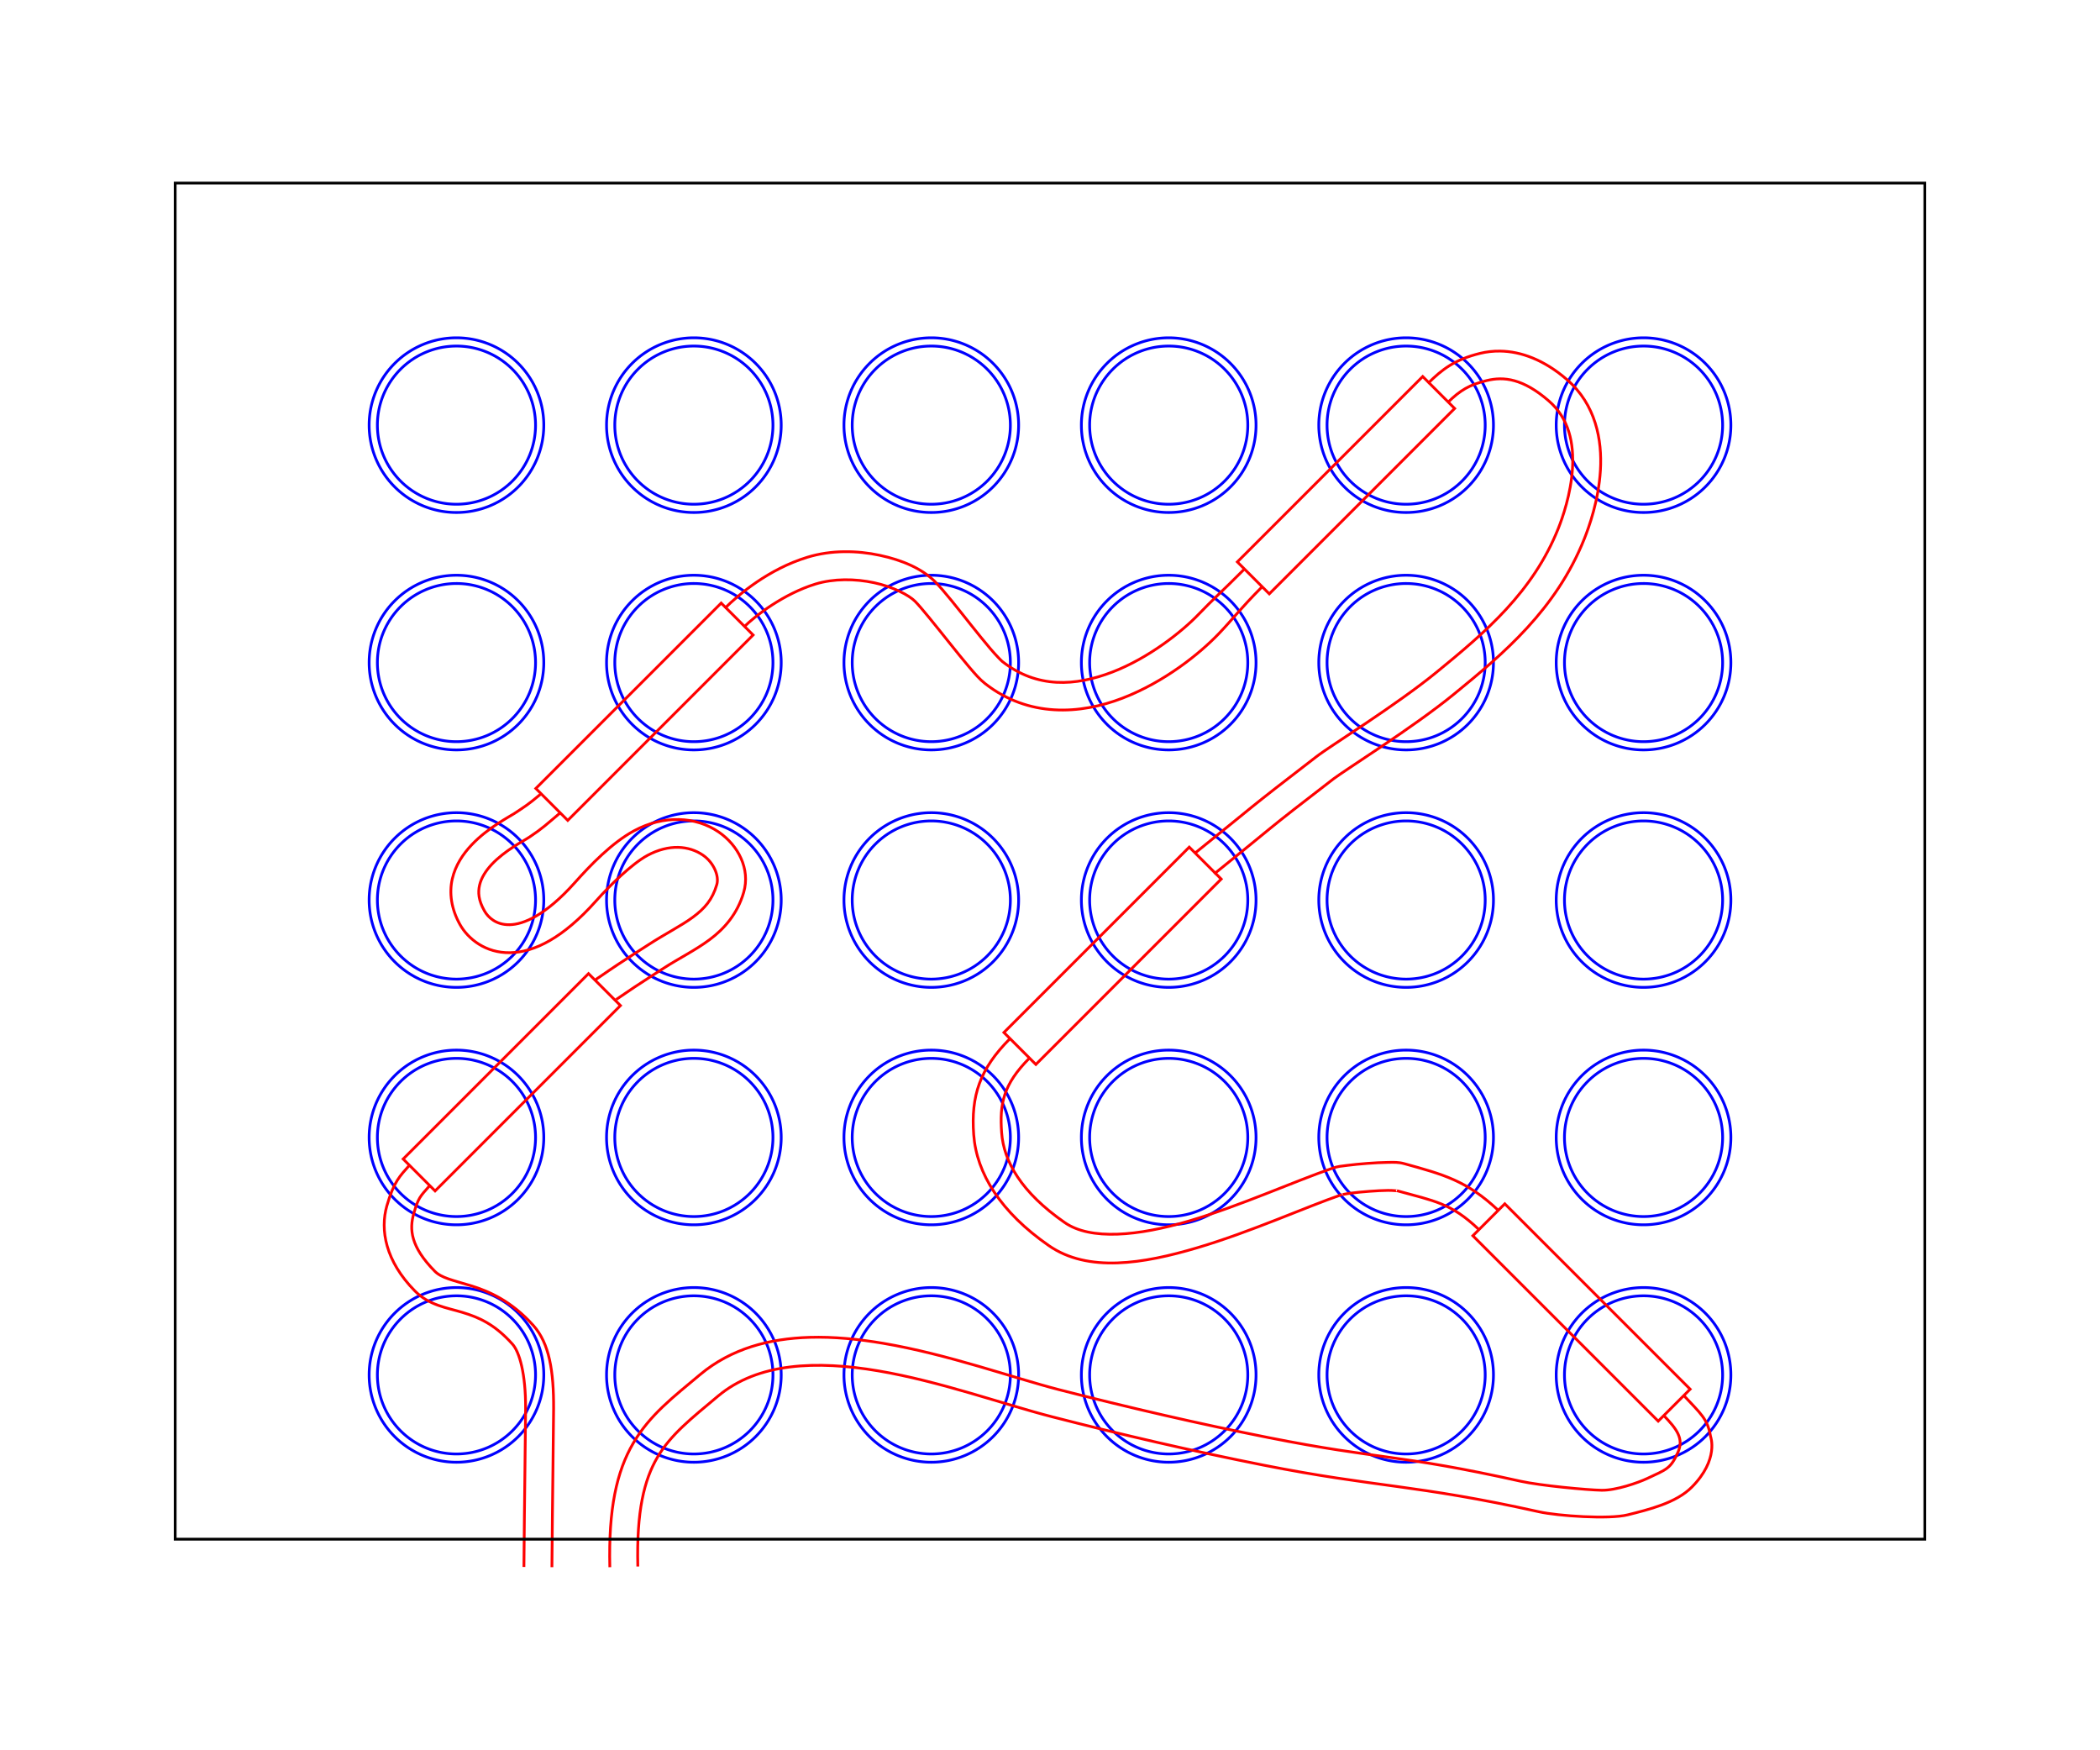 <?xml version="1.0" encoding="UTF-8" standalone="no"?>
<!-- Created with Inkscape (http://www.inkscape.org/) -->

<svg
   xmlns:dc="http://purl.org/dc/elements/1.1/"
   xmlns:cc="http://creativecommons.org/ns#"
   xmlns:rdf="http://www.w3.org/1999/02/22-rdf-syntax-ns#"
   xmlns:svg="http://www.w3.org/2000/svg"
   xmlns="http://www.w3.org/2000/svg"
   xmlns:sodipodi="http://sodipodi.sourceforge.net/DTD/sodipodi-0.dtd"
   xmlns:inkscape="http://www.inkscape.org/namespaces/inkscape"
   width="6in"
   height="5in"
   viewBox="0 0 152.4 127"
   version="1.1"
   id="svg4615"
   inkscape:version="0.92.1 r15371"
   sodipodi:docname="magnet-grid-internal.svg">
  <defs
     id="defs4609">
    <inkscape:path-effect
       is_visible="true"
       id="path-effect5314"
       effect="spiro" />
    <inkscape:path-effect
       is_visible="true"
       id="path-effect4854"
       effect="spiro" />
    <inkscape:path-effect
       is_visible="true"
       id="path-effect4850"
       effect="spiro" />
    <inkscape:path-effect
       is_visible="true"
       id="path-effect4846"
       effect="spiro" />
    <inkscape:path-effect
       is_visible="true"
       id="path-effect4838"
       effect="spiro" />
    <inkscape:path-effect
       is_visible="true"
       id="path-effect4834"
       effect="spiro" />
    <inkscape:path-effect
       is_visible="true"
       id="path-effect4814"
       effect="spiro" />
    <inkscape:path-effect
       is_visible="true"
       id="path-effect4794"
       effect="spiro" />
    <inkscape:path-effect
       is_visible="true"
       id="path-effect4790"
       effect="spiro" />
    <inkscape:path-effect
       is_visible="true"
       id="path-effect4786"
       effect="spiro" />
  </defs>
  <sodipodi:namedview
     id="base"
     pagecolor="#ffffff"
     bordercolor="#666666"
     borderopacity="1.0"
     inkscape:pageopacity="0.0"
     inkscape:pageshadow="2"
     inkscape:zoom="0.98994949"
     inkscape:cx="540.35404"
     inkscape:cy="268.36771"
     inkscape:document-units="mm"
     inkscape:current-layer="layer1"
     showgrid="false"
     units="in"
     fit-margin-top="0"
     fit-margin-left="0"
     fit-margin-right="0"
     fit-margin-bottom="0"
     inkscape:window-width="1680"
     inkscape:window-height="997"
     inkscape:window-x="-8"
     inkscape:window-y="-8"
     inkscape:window-maximized="1" />
  <g
     inkscape:label="Layer 1"
     inkscape:groupmode="layer"
     id="layer1"
     transform="translate(383.325,62.501)">
    <path
       transform="scale(-1,1)"
       style="fill:none;fill-opacity:1;stroke:#0000ff;stroke-width:0.2;stroke-linecap:round;stroke-miterlimit:4;stroke-dasharray:none;stroke-opacity:1"
       d="M 270.388,-31.652 A 6.337,6.337 0 0 1 264.051,-25.315 6.337,6.337 0 0 1 257.713,-31.652 6.337,6.337 0 0 1 264.051,-37.99 6.337,6.337 0 0 1 270.388,-31.652 Z"
       id="path4287-40" />
    <path
       transform="scale(-1,1)"
       style="opacity:1;fill:none;fill-opacity:1;stroke:#0000ff;stroke-width:0.2;stroke-linecap:round;stroke-miterlimit:4;stroke-dasharray:none;stroke-opacity:1"
       d="M 287.618,-31.652 A 6.337,6.337 0 0 1 281.28,-25.315 6.337,6.337 0 0 1 274.943,-31.652 6.337,6.337 0 0 1 281.28,-37.99 6.337,6.337 0 0 1 287.618,-31.652 Z"
       id="path4287-7-3" />
    <path
       transform="scale(-1,1)"
       style="fill:none;fill-opacity:1;stroke:#0000ff;stroke-width:0.2;stroke-linecap:round;stroke-miterlimit:4;stroke-dasharray:none;stroke-opacity:1"
       d="M 304.847,-31.652 A 6.337,6.337 0 0 1 298.51,-25.315 6.337,6.337 0 0 1 292.173,-31.652 6.337,6.337 0 0 1 298.51,-37.99 6.337,6.337 0 0 1 304.847,-31.652 Z"
       id="path4287-1-8" />
    <path
       transform="scale(-1,1)"
       style="fill:none;fill-opacity:1;stroke:#0000ff;stroke-width:0.2;stroke-linecap:round;stroke-miterlimit:4;stroke-dasharray:none;stroke-opacity:1"
       d="M 322.077,-31.652 A 6.337,6.337 0 0 1 315.74,-25.315 6.337,6.337 0 0 1 309.402,-31.652 6.337,6.337 0 0 1 315.74,-37.99 6.337,6.337 0 0 1 322.077,-31.652 Z"
       id="path4287-9-7" />
    <path
       transform="scale(-1,1)"
       style="fill:none;fill-opacity:1;stroke:#0000ff;stroke-width:0.2;stroke-linecap:round;stroke-miterlimit:4;stroke-dasharray:none;stroke-opacity:1"
       d="M 339.307,-31.652 A 6.337,6.337 0 0 1 332.969,-25.315 6.337,6.337 0 0 1 326.632,-31.652 6.337,6.337 0 0 1 332.969,-37.99 6.337,6.337 0 0 1 339.307,-31.652 Z"
       id="path4287-6-8" />
    <path
       transform="scale(-1,1)"
       style="fill:none;fill-opacity:1;stroke:#0000ff;stroke-width:0.2;stroke-linecap:round;stroke-miterlimit:4;stroke-dasharray:none;stroke-opacity:1"
       d="M 356.536,-31.652 A 6.337,6.337 0 0 1 350.199,-25.315 6.337,6.337 0 0 1 343.862,-31.652 6.337,6.337 0 0 1 350.199,-37.99 6.337,6.337 0 0 1 356.536,-31.652 Z"
       id="path4287-8-8" />
    <path
       transform="scale(-1,1)"
       style="fill:none;fill-opacity:1;stroke:#0000ff;stroke-width:0.2;stroke-linecap:round;stroke-miterlimit:4;stroke-dasharray:none;stroke-opacity:1"
       d="M 270.388,-14.424 A 6.337,6.337 0 0 1 264.051,-8.087 6.337,6.337 0 0 1 257.713,-14.424 6.337,6.337 0 0 1 264.051,-20.761 6.337,6.337 0 0 1 270.388,-14.424 Z"
       id="path4287-3-6" />
    <path
       transform="scale(-1,1)"
       style="fill:none;fill-opacity:1;stroke:#0000ff;stroke-width:0.2;stroke-linecap:round;stroke-miterlimit:4;stroke-dasharray:none;stroke-opacity:1"
       d="M 287.618,-14.424 A 6.337,6.337 0 0 1 281.28,-8.087 6.337,6.337 0 0 1 274.943,-14.424 6.337,6.337 0 0 1 281.28,-20.761 6.337,6.337 0 0 1 287.618,-14.424 Z"
       id="path4287-76-3" />
    <path
       transform="scale(-1,1)"
       style="fill:none;fill-opacity:1;stroke:#0000ff;stroke-width:0.2;stroke-linecap:round;stroke-miterlimit:4;stroke-dasharray:none;stroke-opacity:1"
       d="M 304.847,-14.424 A 6.337,6.337 0 0 1 298.51,-8.087 6.337,6.337 0 0 1 292.173,-14.424 6.337,6.337 0 0 1 298.51,-20.761 6.337,6.337 0 0 1 304.847,-14.424 Z"
       id="path4287-95-8" />
    <path
       transform="scale(-1,1)"
       style="fill:none;fill-opacity:1;stroke:#0000ff;stroke-width:0.2;stroke-linecap:round;stroke-miterlimit:4;stroke-dasharray:none;stroke-opacity:1"
       d="M 322.077,-14.424 A 6.337,6.337 0 0 1 315.74,-8.087 6.337,6.337 0 0 1 309.402,-14.424 6.337,6.337 0 0 1 315.74,-20.761 6.337,6.337 0 0 1 322.077,-14.424 Z"
       id="path4287-17-5" />
    <path
       transform="scale(-1,1)"
       style="opacity:1;fill:none;fill-opacity:1;stroke:#0000ff;stroke-width:0.2;stroke-linecap:round;stroke-miterlimit:4;stroke-dasharray:none;stroke-opacity:1"
       d="M 339.307,-14.424 A 6.337,6.337 0 0 1 332.969,-8.087 6.337,6.337 0 0 1 326.632,-14.424 6.337,6.337 0 0 1 332.969,-20.761 6.337,6.337 0 0 1 339.307,-14.424 Z"
       id="path4287-92-5" />
    <path
       transform="scale(-1,1)"
       style="fill:none;fill-opacity:1;stroke:#0000ff;stroke-width:0.2;stroke-linecap:round;stroke-miterlimit:4;stroke-dasharray:none;stroke-opacity:1"
       d="M 356.536,-14.424 A 6.337,6.337 0 0 1 350.199,-8.087 6.337,6.337 0 0 1 343.862,-14.424 6.337,6.337 0 0 1 350.199,-20.761 6.337,6.337 0 0 1 356.536,-14.424 Z"
       id="path4287-5-3" />
    <path
       transform="scale(-1,1)"
       style="fill:none;fill-opacity:1;stroke:#0000ff;stroke-width:0.2;stroke-linecap:round;stroke-miterlimit:4;stroke-dasharray:none;stroke-opacity:1"
       d="M 270.388,2.804 A 6.337,6.337 0 0 1 264.051,9.142 6.337,6.337 0 0 1 257.713,2.804 6.337,6.337 0 0 1 264.051,-3.533 6.337,6.337 0 0 1 270.388,2.804 Z"
       id="path4287-52-1" />
    <path
       transform="scale(-1,1)"
       style="fill:none;fill-opacity:1;stroke:#0000ff;stroke-width:0.2;stroke-linecap:round;stroke-miterlimit:4;stroke-dasharray:none;stroke-opacity:1"
       d="M 287.618,2.804 A 6.337,6.337 0 0 1 281.28,9.142 6.337,6.337 0 0 1 274.943,2.804 6.337,6.337 0 0 1 281.28,-3.533 6.337,6.337 0 0 1 287.618,2.804 Z"
       id="path4287-67-3" />
    <path
       transform="scale(-1,1)"
       style="opacity:1;fill:none;fill-opacity:1;stroke:#0000ff;stroke-width:0.2;stroke-linecap:round;stroke-miterlimit:4;stroke-dasharray:none;stroke-opacity:1"
       d="M 304.847,2.804 A 6.337,6.337 0 0 1 298.51,9.142 6.337,6.337 0 0 1 292.173,2.804 6.337,6.337 0 0 1 298.51,-3.533 6.337,6.337 0 0 1 304.847,2.804 Z"
       id="path4287-63-5" />
    <path
       transform="scale(-1,1)"
       style="fill:none;fill-opacity:1;stroke:#0000ff;stroke-width:0.2;stroke-linecap:round;stroke-miterlimit:4;stroke-dasharray:none;stroke-opacity:1"
       d="M 322.077,2.804 A 6.337,6.337 0 0 1 315.74,9.142 6.337,6.337 0 0 1 309.402,2.804 6.337,6.337 0 0 1 315.74,-3.533 6.337,6.337 0 0 1 322.077,2.804 Z"
       id="path4287-2-2" />
    <path
       transform="scale(-1,1)"
       style="fill:none;fill-opacity:1;stroke:#0000ff;stroke-width:0.2;stroke-linecap:round;stroke-miterlimit:4;stroke-dasharray:none;stroke-opacity:1"
       d="M 339.307,2.804 A 6.337,6.337 0 0 1 332.969,9.142 6.337,6.337 0 0 1 326.632,2.804 6.337,6.337 0 0 1 332.969,-3.533 6.337,6.337 0 0 1 339.307,2.804 Z"
       id="path4287-87-6" />
    <path
       transform="scale(-1,1)"
       style="fill:none;fill-opacity:1;stroke:#0000ff;stroke-width:0.2;stroke-linecap:round;stroke-miterlimit:4;stroke-dasharray:none;stroke-opacity:1"
       d="M 356.536,2.804 A 6.337,6.337 0 0 1 350.199,9.142 6.337,6.337 0 0 1 343.862,2.804 6.337,6.337 0 0 1 350.199,-3.533 6.337,6.337 0 0 1 356.536,2.804 Z"
       id="path4287-4-0" />
    <path
       transform="scale(-1,1)"
       style="opacity:1;fill:none;fill-opacity:1;stroke:#0000ff;stroke-width:0.2;stroke-linecap:round;stroke-miterlimit:4;stroke-dasharray:none;stroke-opacity:1"
       d="M 356.536,20.033 A 6.337,6.337 0 0 1 350.199,26.37 6.337,6.337 0 0 1 343.862,20.033 6.337,6.337 0 0 1 350.199,13.695 6.337,6.337 0 0 1 356.536,20.033 Z"
       id="path4287-27-5" />
    <path
       transform="scale(-1,1)"
       style="fill:none;fill-opacity:1;stroke:#0000ff;stroke-width:0.2;stroke-linecap:round;stroke-miterlimit:4;stroke-dasharray:none;stroke-opacity:1"
       d="M 339.307,20.033 A 6.337,6.337 0 0 1 332.969,26.37 6.337,6.337 0 0 1 326.632,20.033 6.337,6.337 0 0 1 332.969,13.695 6.337,6.337 0 0 1 339.307,20.033 Z"
       id="path4287-10-7" />
    <path
       transform="scale(-1,1)"
       style="fill:none;fill-opacity:1;stroke:#0000ff;stroke-width:0.2;stroke-linecap:round;stroke-miterlimit:4;stroke-dasharray:none;stroke-opacity:1"
       d="M 322.077,20.033 A 6.337,6.337 0 0 1 315.74,26.37 6.337,6.337 0 0 1 309.402,20.033 6.337,6.337 0 0 1 315.74,13.695 6.337,6.337 0 0 1 322.077,20.033 Z"
       id="path4287-13-4" />
    <path
       transform="scale(-1,1)"
       style="fill:none;fill-opacity:1;stroke:#0000ff;stroke-width:0.2;stroke-linecap:round;stroke-miterlimit:4;stroke-dasharray:none;stroke-opacity:1"
       d="M 304.847,20.033 A 6.337,6.337 0 0 1 298.51,26.37 6.337,6.337 0 0 1 292.173,20.033 6.337,6.337 0 0 1 298.51,13.695 6.337,6.337 0 0 1 304.847,20.033 Z"
       id="path4287-94-0" />
    <path
       transform="scale(-1,1)"
       style="fill:none;fill-opacity:1;stroke:#0000ff;stroke-width:0.2;stroke-linecap:round;stroke-miterlimit:4;stroke-dasharray:none;stroke-opacity:1"
       d="M 287.618,20.033 A 6.337,6.337 0 0 1 281.28,26.37 6.337,6.337 0 0 1 274.943,20.033 6.337,6.337 0 0 1 281.28,13.695 6.337,6.337 0 0 1 287.618,20.033 Z"
       id="path4287-68-6" />
    <path
       transform="scale(-1,1)"
       style="fill:none;fill-opacity:1;stroke:#0000ff;stroke-width:0.2;stroke-linecap:round;stroke-miterlimit:4;stroke-dasharray:none;stroke-opacity:1"
       d="M 270.388,20.033 A 6.337,6.337 0 0 1 264.051,26.37 6.337,6.337 0 0 1 257.713,20.033 6.337,6.337 0 0 1 264.051,13.695 6.337,6.337 0 0 1 270.388,20.033 Z"
       id="path4287-0-8" />
    <path
       transform="scale(-1,1)"
       style="opacity:1;fill:none;fill-opacity:1;stroke:#0000ff;stroke-width:0.2;stroke-linecap:round;stroke-miterlimit:4;stroke-dasharray:none;stroke-opacity:1"
       d="M 270.388,37.261 A 6.337,6.337 0 0 1 264.051,43.598 6.337,6.337 0 0 1 257.713,37.261 6.337,6.337 0 0 1 264.051,30.924 6.337,6.337 0 0 1 270.388,37.261 Z"
       id="path4287-59-1" />
    <path
       transform="scale(-1,1)"
       style="fill:none;fill-opacity:1;stroke:#0000ff;stroke-width:0.2;stroke-linecap:round;stroke-miterlimit:4;stroke-dasharray:none;stroke-opacity:1"
       d="M 287.618,37.261 A 6.337,6.337 0 0 1 281.28,43.598 6.337,6.337 0 0 1 274.943,37.261 6.337,6.337 0 0 1 281.28,30.924 6.337,6.337 0 0 1 287.618,37.261 Z"
       id="path4287-62-8" />
    <path
       transform="scale(-1,1)"
       style="fill:none;fill-opacity:1;stroke:#0000ff;stroke-width:0.2;stroke-linecap:round;stroke-miterlimit:4;stroke-dasharray:none;stroke-opacity:1"
       d="M 304.847,37.261 A 6.337,6.337 0 0 1 298.51,43.598 6.337,6.337 0 0 1 292.173,37.261 6.337,6.337 0 0 1 298.51,30.924 6.337,6.337 0 0 1 304.847,37.261 Z"
       id="path4287-29-9" />
    <path
       transform="scale(-1,1)"
       style="fill:none;fill-opacity:1;stroke:#0000ff;stroke-width:0.2;stroke-linecap:round;stroke-miterlimit:4;stroke-dasharray:none;stroke-opacity:1"
       d="M 322.077,37.261 A 6.337,6.337 0 0 1 315.74,43.598 6.337,6.337 0 0 1 309.402,37.261 6.337,6.337 0 0 1 315.74,30.924 6.337,6.337 0 0 1 322.077,37.261 Z"
       id="path4287-44-8" />
    <path
       transform="scale(-1,1)"
       style="fill:none;fill-opacity:1;stroke:#0000ff;stroke-width:0.2;stroke-linecap:round;stroke-miterlimit:4;stroke-dasharray:none;stroke-opacity:1"
       d="M 339.307,37.261 A 6.337,6.337 0 0 1 332.969,43.598 6.337,6.337 0 0 1 326.632,37.261 6.337,6.337 0 0 1 332.969,30.924 6.337,6.337 0 0 1 339.307,37.261 Z"
       id="path4287-84-2" />
    <path
       transform="scale(-1,1)"
       style="fill:none;fill-opacity:1;stroke:#0000ff;stroke-width:0.2;stroke-linecap:round;stroke-miterlimit:4;stroke-dasharray:none;stroke-opacity:1"
       d="M 356.536,37.261 A 6.337,6.337 0 0 1 350.199,43.598 6.337,6.337 0 0 1 343.862,37.261 6.337,6.337 0 0 1 350.199,30.924 6.337,6.337 0 0 1 356.536,37.261 Z"
       id="path4287-74-4" />
    <path
       transform="scale(-1,1)"
       style="fill:none;fill-opacity:1;stroke:#0000ff;stroke-width:0.2;stroke-linecap:round;stroke-miterlimit:4;stroke-dasharray:none;stroke-opacity:1"
       d="M 355.937,-31.652 A 5.738,5.738 0 0 1 350.199,-25.914 5.738,5.738 0 0 1 344.46,-31.652 5.738,5.738 0 0 1 350.199,-37.391 5.738,5.738 0 0 1 355.937,-31.652 Z"
       id="path4287-8-8-1" />
    <path
       transform="scale(-1,1)"
       style="fill:none;fill-opacity:1;stroke:#0000ff;stroke-width:0.2;stroke-linecap:round;stroke-miterlimit:4;stroke-dasharray:none;stroke-opacity:1"
       d="M 338.708,-31.652 A 5.738,5.738 0 0 1 332.969,-25.914 5.738,5.738 0 0 1 327.231,-31.652 5.738,5.738 0 0 1 332.969,-37.391 5.738,5.738 0 0 1 338.708,-31.652 Z"
       id="path4287-8-8-1-9" />
    <path
       transform="scale(-1,1)"
       style="fill:none;fill-opacity:1;stroke:#0000ff;stroke-width:0.2;stroke-linecap:round;stroke-miterlimit:4;stroke-dasharray:none;stroke-opacity:1"
       d="M 321.478,-31.652 A 5.738,5.738 0 0 1 315.74,-25.914 5.738,5.738 0 0 1 310.001,-31.652 5.738,5.738 0 0 1 315.74,-37.391 5.738,5.738 0 0 1 321.478,-31.652 Z"
       id="path4287-8-8-1-4" />
    <path
       transform="scale(-1,1)"
       style="fill:none;fill-opacity:1;stroke:#0000ff;stroke-width:0.2;stroke-linecap:round;stroke-miterlimit:4;stroke-dasharray:none;stroke-opacity:1"
       d="M 304.248,-31.652 A 5.738,5.738 0 0 1 298.51,-25.914 5.738,5.738 0 0 1 292.771,-31.652 5.738,5.738 0 0 1 298.51,-37.391 5.738,5.738 0 0 1 304.248,-31.652 Z"
       id="path4287-8-8-1-0" />
    <path
       transform="scale(-1,1)"
       style="fill:none;fill-opacity:1;stroke:#0000ff;stroke-width:0.2;stroke-linecap:round;stroke-miterlimit:4;stroke-dasharray:none;stroke-opacity:1"
       d="M 287.019,-31.652 A 5.738,5.738 0 0 1 281.28,-25.914 5.738,5.738 0 0 1 275.542,-31.652 5.738,5.738 0 0 1 281.28,-37.391 5.738,5.738 0 0 1 287.019,-31.652 Z"
       id="path4287-8-8-1-1" />
    <path
       transform="scale(-1,1)"
       style="fill:none;fill-opacity:1;stroke:#0000ff;stroke-width:0.2;stroke-linecap:round;stroke-miterlimit:4;stroke-dasharray:none;stroke-opacity:1"
       d="M 269.789,-31.652 A 5.738,5.738 0 0 1 264.051,-25.914 5.738,5.738 0 0 1 258.312,-31.652 5.738,5.738 0 0 1 264.051,-37.391 5.738,5.738 0 0 1 269.789,-31.652 Z"
       id="path4287-8-8-1-3" />
    <path
       transform="scale(-1,1)"
       style="fill:none;fill-opacity:1;stroke:#0000ff;stroke-width:0.2;stroke-linecap:round;stroke-miterlimit:4;stroke-dasharray:none;stroke-opacity:1"
       d="M 269.789,-14.424 A 5.738,5.738 0 0 1 264.051,-8.686 5.738,5.738 0 0 1 258.312,-14.424 5.738,5.738 0 0 1 264.051,-20.162 5.738,5.738 0 0 1 269.789,-14.424 Z"
       id="path4287-8-8-1-7" />
    <path
       transform="scale(-1,1)"
       style="fill:none;fill-opacity:1;stroke:#0000ff;stroke-width:0.2;stroke-linecap:round;stroke-miterlimit:4;stroke-dasharray:none;stroke-opacity:1"
       d="M 287.019,-14.424 A 5.738,5.738 0 0 1 281.28,-8.686 5.738,5.738 0 0 1 275.542,-14.424 5.738,5.738 0 0 1 281.28,-20.162 5.738,5.738 0 0 1 287.019,-14.424 Z"
       id="path4287-8-8-1-05" />
    <path
       transform="scale(-1,1)"
       style="fill:none;fill-opacity:1;stroke:#0000ff;stroke-width:0.2;stroke-linecap:round;stroke-miterlimit:4;stroke-dasharray:none;stroke-opacity:1"
       d="M 304.248,-14.424 A 5.738,5.738 0 0 1 298.51,-8.686 5.738,5.738 0 0 1 292.771,-14.424 5.738,5.738 0 0 1 298.51,-20.162 5.738,5.738 0 0 1 304.248,-14.424 Z"
       id="path4287-8-8-1-01" />
    <path
       transform="scale(-1,1)"
       style="fill:none;fill-opacity:1;stroke:#0000ff;stroke-width:0.2;stroke-linecap:round;stroke-miterlimit:4;stroke-dasharray:none;stroke-opacity:1"
       d="M 321.478,-14.424 A 5.738,5.738 0 0 1 315.74,-8.686 5.738,5.738 0 0 1 310.001,-14.424 5.738,5.738 0 0 1 315.74,-20.162 5.738,5.738 0 0 1 321.478,-14.424 Z"
       id="path4287-8-8-1-8" />
    <path
       transform="scale(-1,1)"
       style="fill:none;fill-opacity:1;stroke:#0000ff;stroke-width:0.2;stroke-linecap:round;stroke-miterlimit:4;stroke-dasharray:none;stroke-opacity:1"
       d="M 338.708,-14.424 A 5.738,5.738 0 0 1 332.969,-8.686 5.738,5.738 0 0 1 327.231,-14.424 5.738,5.738 0 0 1 332.969,-20.162 5.738,5.738 0 0 1 338.708,-14.424 Z"
       id="path4287-8-8-1-45" />
    <path
       transform="scale(-1,1)"
       style="fill:none;fill-opacity:1;stroke:#0000ff;stroke-width:0.2;stroke-linecap:round;stroke-miterlimit:4;stroke-dasharray:none;stroke-opacity:1"
       d="M 355.937,-14.424 A 5.738,5.738 0 0 1 350.199,-8.686 5.738,5.738 0 0 1 344.46,-14.424 5.738,5.738 0 0 1 350.199,-20.162 5.738,5.738 0 0 1 355.937,-14.424 Z"
       id="path4287-8-8-1-85" />
    <path
       transform="scale(-1,1)"
       style="fill:none;fill-opacity:1;stroke:#0000ff;stroke-width:0.2;stroke-linecap:round;stroke-miterlimit:4;stroke-dasharray:none;stroke-opacity:1"
       d="M 355.937,2.804 A 5.738,5.738 0 0 1 350.199,8.543 5.738,5.738 0 0 1 344.46,2.804 5.738,5.738 0 0 1 350.199,-2.934 5.738,5.738 0 0 1 355.937,2.804 Z"
       id="path4287-8-8-1-72" />
    <path
       transform="scale(-1,1)"
       style="fill:none;fill-opacity:1;stroke:#0000ff;stroke-width:0.2;stroke-linecap:round;stroke-miterlimit:4;stroke-dasharray:none;stroke-opacity:1"
       d="M 338.708,2.804 A 5.738,5.738 0 0 1 332.969,8.543 5.738,5.738 0 0 1 327.231,2.804 5.738,5.738 0 0 1 332.969,-2.934 5.738,5.738 0 0 1 338.708,2.804 Z"
       id="path4287-8-8-1-6" />
    <path
       transform="scale(-1,1)"
       style="fill:none;fill-opacity:1;stroke:#0000ff;stroke-width:0.2;stroke-linecap:round;stroke-miterlimit:4;stroke-dasharray:none;stroke-opacity:1"
       d="M 321.478,2.804 A 5.738,5.738 0 0 1 315.74,8.543 5.738,5.738 0 0 1 310.001,2.804 5.738,5.738 0 0 1 315.74,-2.934 5.738,5.738 0 0 1 321.478,2.804 Z"
       id="path4287-8-8-1-84" />
    <path
       transform="scale(-1,1)"
       style="fill:none;fill-opacity:1;stroke:#0000ff;stroke-width:0.2;stroke-linecap:round;stroke-miterlimit:4;stroke-dasharray:none;stroke-opacity:1"
       d="M 304.248,2.804 A 5.738,5.738 0 0 1 298.51,8.543 5.738,5.738 0 0 1 292.771,2.804 5.738,5.738 0 0 1 298.51,-2.934 5.738,5.738 0 0 1 304.248,2.804 Z"
       id="path4287-8-8-1-68" />
    <path
       transform="scale(-1,1)"
       style="fill:none;fill-opacity:1;stroke:#0000ff;stroke-width:0.2;stroke-linecap:round;stroke-miterlimit:4;stroke-dasharray:none;stroke-opacity:1"
       d="M 287.019,2.804 A 5.738,5.738 0 0 1 281.28,8.543 5.738,5.738 0 0 1 275.542,2.804 5.738,5.738 0 0 1 281.28,-2.934 5.738,5.738 0 0 1 287.019,2.804 Z"
       id="path4287-8-8-1-14" />
    <path
       transform="scale(-1,1)"
       style="fill:none;fill-opacity:1;stroke:#0000ff;stroke-width:0.2;stroke-linecap:round;stroke-miterlimit:4;stroke-dasharray:none;stroke-opacity:1"
       d="M 269.789,2.804 A 5.738,5.738 0 0 1 264.051,8.543 5.738,5.738 0 0 1 258.312,2.804 5.738,5.738 0 0 1 264.051,-2.934 5.738,5.738 0 0 1 269.789,2.804 Z"
       id="path4287-8-8-1-680" />
    <path
       transform="scale(-1,1)"
       style="fill:none;fill-opacity:1;stroke:#0000ff;stroke-width:0.2;stroke-linecap:round;stroke-miterlimit:4;stroke-dasharray:none;stroke-opacity:1"
       d="M 269.789,20.033 A 5.738,5.738 0 0 1 264.051,25.771 5.738,5.738 0 0 1 258.312,20.033 5.738,5.738 0 0 1 264.051,14.294 5.738,5.738 0 0 1 269.789,20.033 Z"
       id="path4287-8-8-1-66" />
    <path
       transform="scale(-1,1)"
       style="fill:none;fill-opacity:1;stroke:#0000ff;stroke-width:0.2;stroke-linecap:round;stroke-miterlimit:4;stroke-dasharray:none;stroke-opacity:1"
       d="M 287.019,20.033 A 5.738,5.738 0 0 1 281.28,25.771 5.738,5.738 0 0 1 275.542,20.033 5.738,5.738 0 0 1 281.28,14.294 5.738,5.738 0 0 1 287.019,20.033 Z"
       id="path4287-8-8-1-07" />
    <path
       transform="scale(-1,1)"
       style="fill:none;fill-opacity:1;stroke:#0000ff;stroke-width:0.2;stroke-linecap:round;stroke-miterlimit:4;stroke-dasharray:none;stroke-opacity:1"
       d="M 304.248,20.033 A 5.738,5.738 0 0 1 298.51,25.771 5.738,5.738 0 0 1 292.771,20.033 5.738,5.738 0 0 1 298.51,14.294 5.738,5.738 0 0 1 304.248,20.033 Z"
       id="path4287-8-8-1-43" />
    <path
       transform="scale(-1,1)"
       style="fill:none;fill-opacity:1;stroke:#0000ff;stroke-width:0.2;stroke-linecap:round;stroke-miterlimit:4;stroke-dasharray:none;stroke-opacity:1"
       d="M 321.478,20.033 A 5.738,5.738 0 0 1 315.74,25.771 5.738,5.738 0 0 1 310.001,20.033 5.738,5.738 0 0 1 315.74,14.294 5.738,5.738 0 0 1 321.478,20.033 Z"
       id="path4287-8-8-1-2" />
    <path
       transform="scale(-1,1)"
       style="fill:none;fill-opacity:1;stroke:#0000ff;stroke-width:0.2;stroke-linecap:round;stroke-miterlimit:4;stroke-dasharray:none;stroke-opacity:1"
       d="M 338.708,20.033 A 5.738,5.738 0 0 1 332.969,25.771 5.738,5.738 0 0 1 327.231,20.033 5.738,5.738 0 0 1 332.969,14.294 5.738,5.738 0 0 1 338.708,20.033 Z"
       id="path4287-8-8-1-42" />
    <path
       transform="scale(-1,1)"
       style="fill:none;fill-opacity:1;stroke:#0000ff;stroke-width:0.2;stroke-linecap:round;stroke-miterlimit:4;stroke-dasharray:none;stroke-opacity:1"
       d="M 355.937,20.033 A 5.738,5.738 0 0 1 350.199,25.771 5.738,5.738 0 0 1 344.46,20.033 5.738,5.738 0 0 1 350.199,14.294 5.738,5.738 0 0 1 355.937,20.033 Z"
       id="path4287-8-8-1-95" />
    <path
       transform="scale(-1,1)"
       style="fill:none;fill-opacity:1;stroke:#0000ff;stroke-width:0.2;stroke-linecap:round;stroke-miterlimit:4;stroke-dasharray:none;stroke-opacity:1"
       d="M 269.789,37.261 A 5.738,5.738 0 0 1 264.051,42.999 5.738,5.738 0 0 1 258.312,37.261 5.738,5.738 0 0 1 264.051,31.523 5.738,5.738 0 0 1 269.789,37.261 Z"
       id="path4287-8-8-1-06" />
    <path
       transform="scale(-1,1)"
       style="fill:none;fill-opacity:1;stroke:#0000ff;stroke-width:0.2;stroke-linecap:round;stroke-miterlimit:4;stroke-dasharray:none;stroke-opacity:1"
       d="M 287.019,37.261 A 5.738,5.738 0 0 1 281.28,42.999 5.738,5.738 0 0 1 275.542,37.261 5.738,5.738 0 0 1 281.28,31.523 5.738,5.738 0 0 1 287.019,37.261 Z"
       id="path4287-8-8-1-73" />
    <path
       transform="scale(-1,1)"
       style="fill:none;fill-opacity:1;stroke:#0000ff;stroke-width:0.2;stroke-linecap:round;stroke-miterlimit:4;stroke-dasharray:none;stroke-opacity:1"
       d="M 304.248,37.261 A 5.738,5.738 0 0 1 298.51,42.999 5.738,5.738 0 0 1 292.771,37.261 5.738,5.738 0 0 1 298.51,31.523 5.738,5.738 0 0 1 304.248,37.261 Z"
       id="path4287-8-8-1-20" />
    <path
       transform="scale(-1,1)"
       style="fill:none;fill-opacity:1;stroke:#0000ff;stroke-width:0.2;stroke-linecap:round;stroke-miterlimit:4;stroke-dasharray:none;stroke-opacity:1"
       d="M 321.478,37.261 A 5.738,5.738 0 0 1 315.74,42.999 5.738,5.738 0 0 1 310.001,37.261 5.738,5.738 0 0 1 315.74,31.523 5.738,5.738 0 0 1 321.478,37.261 Z"
       id="path4287-8-8-1-83" />
    <path
       transform="scale(-1,1)"
       style="fill:none;fill-opacity:1;stroke:#0000ff;stroke-width:0.2;stroke-linecap:round;stroke-miterlimit:4;stroke-dasharray:none;stroke-opacity:1"
       d="M 338.708,37.261 A 5.738,5.738 0 0 1 332.969,42.999 5.738,5.738 0 0 1 327.231,37.261 5.738,5.738 0 0 1 332.969,31.523 5.738,5.738 0 0 1 338.708,37.261 Z"
       id="path4287-8-8-1-456" />
    <path
       transform="scale(-1,1)"
       style="fill:none;fill-opacity:1;stroke:#0000ff;stroke-width:0.2;stroke-linecap:round;stroke-miterlimit:4;stroke-dasharray:none;stroke-opacity:1"
       d="M 355.937,37.261 A 5.738,5.738 0 0 1 350.199,42.999 5.738,5.738 0 0 1 344.46,37.261 5.738,5.738 0 0 1 350.199,31.523 5.738,5.738 0 0 1 355.937,37.261 Z"
       id="path4287-8-8-1-32" />
    <path
       transform="matrix(0.707,0.707,0.707,-0.707,0,0)"
       style="opacity:1;fill:none;fill-opacity:1;stroke:#ff0000;stroke-width:0.2;stroke-linecap:round;stroke-miterlimit:4;stroke-dasharray:none;stroke-opacity:1"
       d="M -222.955,-192.221 H -219.676 V -173.194 H -222.955 Z"
       id="rect4478-5" />
    <path
       transform="matrix(0.707,0.707,0.707,-0.707,0,0)"
       style="opacity:1;fill:none;fill-opacity:1;stroke:#ff0000;stroke-width:0.2;stroke-linecap:round;stroke-miterlimit:4;stroke-dasharray:none;stroke-opacity:1"
       d="M -210.787,-228.35 H -207.508 V -209.324 H -210.787 Z"
       id="rect4478-2-1" />
    <path
       transform="matrix(0.707,0.707,0.707,-0.707,0,0)"
       style="opacity:1;fill:none;fill-opacity:1;stroke:#ff0000;stroke-width:0.2;stroke-linecap:round;stroke-miterlimit:4;stroke-dasharray:none;stroke-opacity:1"
       d="M -247.334,-239.851 H -244.056 V -220.824 H -247.334 Z"
       id="rect4478-96-8" />
    <path
       transform="matrix(0.707,0.707,0.707,-0.707,0,0)"
       style="opacity:1;fill:none;fill-opacity:1;stroke:#ff0000;stroke-width:0.2;stroke-linecap:round;stroke-miterlimit:4;stroke-dasharray:none;stroke-opacity:1"
       d="M -235.128,-265.674 H -231.85 V -246.648 H -235.128 Z"
       id="rect4478-90-5" />
    <path
       transform="matrix(0.707,-0.707,-0.707,-0.707,0,0)"
       style="opacity:1;fill:none;fill-opacity:1;stroke:#ff0000;stroke-width:0.2;stroke-linecap:round;stroke-miterlimit:4;stroke-dasharray:none;stroke-opacity:1"
       d="M -214.712,157.263 H -211.433 V 176.29 H -214.712 Z"
       id="rect4478-3-4" />
    <path
       sodipodi:nodetypes="cssssssssccsssssssc"
       style="color:#000000;font-style:normal;font-variant:normal;font-weight:normal;font-stretch:normal;font-size:medium;line-height:normal;font-family:sans-serif;text-indent:0;text-align:start;text-decoration:none;text-decoration-line:none;text-decoration-style:solid;text-decoration-color:#000000;letter-spacing:normal;word-spacing:normal;text-transform:none;writing-mode:lr-tb;direction:ltr;baseline-shift:baseline;text-anchor:start;white-space:normal;clip-rule:nonzero;display:inline;overflow:visible;visibility:visible;opacity:1;isolation:auto;mix-blend-mode:normal;color-interpolation:sRGB;color-interpolation-filters:linearRGB;solid-color:#000000;solid-opacity:1;fill:none;fill-opacity:1;fill-rule:evenodd;stroke:#ff0000;stroke-width:0.2;stroke-linecap:butt;stroke-linejoin:miter;stroke-miterlimit:4;stroke-dasharray:none;stroke-dashoffset:0;stroke-opacity:1;color-rendering:auto;image-rendering:auto;shape-rendering:auto;text-rendering:auto;enable-background:accumulate"
       d="M -279.697,-34.681 C -278.668,-35.699 -277.764,-36.406 -275.915,-36.862 -275.453,-36.975 -274.966,-37.033 -274.461,-37.026 -272.947,-37.004 -271.269,-36.396 -269.6,-34.95 -267.515,-33.145 -267.048,-30.571 -267.18,-28.381 -267.312,-26.19 -268,-24.278 -268.354,-23.393 -270.401,-18.271 -274.187,-15.094 -277.783,-12.156 -279.332,-10.89 -281.287,-9.534 -282.985,-8.391 -284.684,-7.248 -286.182,-6.272 -286.561,-5.98 -291.785,-1.965 -290.61,-2.789 -295.209,0.909 M -296.632,-0.575 C -292.043,-4.266 -293.03,-3.571 -287.8,-7.591 -287.178,-8.069 -285.799,-8.946 -284.12,-10.076 -282.441,-11.206 -280.518,-12.544 -279.068,-13.729 -275.49,-16.653 -272.075,-19.558 -270.241,-24.147 -269.93,-24.925 -269.318,-26.674 -269.208,-28.502 -269.098,-30.33 -269.448,-32.13 -270.93,-33.414 -272.793,-35.027 -274.181,-35.195 -275.429,-34.888 -276.677,-34.581 -277.34,-34.205 -278.269,-33.286"
       id="path4812-2"
       inkscape:connector-curvature="0" />
    <path
       style="color:#000000;font-style:normal;font-variant:normal;font-weight:normal;font-stretch:normal;font-size:medium;line-height:normal;font-family:sans-serif;text-indent:0;text-align:start;text-decoration:none;text-decoration-line:none;text-decoration-style:solid;text-decoration-color:#000000;letter-spacing:normal;word-spacing:normal;text-transform:none;writing-mode:lr-tb;direction:ltr;baseline-shift:baseline;text-anchor:start;white-space:normal;clip-rule:nonzero;display:inline;overflow:visible;visibility:visible;opacity:1;isolation:auto;mix-blend-mode:normal;color-interpolation:sRGB;color-interpolation-filters:linearRGB;solid-color:#000000;solid-opacity:1;fill:none;fill-opacity:1;fill-rule:evenodd;stroke:#ff0000;stroke-width:0.2;stroke-linecap:butt;stroke-linejoin:miter;stroke-miterlimit:4;stroke-dasharray:none;stroke-dashoffset:0;stroke-opacity:1;color-rendering:auto;image-rendering:auto;shape-rendering:auto;text-rendering:auto;enable-background:accumulate"
       d="M -291.733,-19.922 C -293.372,-18.272 -293.838,-17.603 -294.886,-16.51 -296.264,-15.073 -298.804,-13.02 -301.872,-11.84 -304.94,-10.661 -308.671,-10.421 -311.839,-12.904 -312.225,-13.206 -312.563,-13.6 -313.001,-14.115 -313.439,-14.63 -313.933,-15.244 -314.43,-15.866 -315.424,-17.111 -316.478,-18.43 -316.92,-18.872 -317.375,-19.327 -318.539,-19.93 -319.901,-20.221 -321.264,-20.512 -322.824,-20.529 -324.146,-20.123 -326.438,-19.419 -328.525,-17.815 -329.328,-17.012 M -330.718,-18.367 C -329.72,-19.364 -327.537,-21.207 -324.743,-22.065 -323.868,-22.334 -322.962,-22.458 -322.07,-22.47 -321.178,-22.483 -320.3,-22.384 -319.477,-22.208 -317.832,-21.857 -316.41,-21.236 -315.483,-20.309 -314.806,-19.632 -313.83,-18.371 -312.843,-17.135 -312.349,-16.516 -311.863,-15.914 -311.453,-15.431 -311.043,-14.949 -310.664,-14.565 -310.586,-14.503 -308.06,-12.524 -305.269,-12.711 -302.601,-13.737 -299.933,-14.763 -297.523,-16.695 -296.352,-17.916 -295.262,-19.053 -294.648,-19.57 -293.024,-21.204"
       id="path4832-8"
       inkscape:connector-curvature="0"
       sodipodi:nodetypes="cssssssssccsssssssssc" />
    <path
       sodipodi:nodetypes="cssssssssssssssccssssscssssssssc"
       style="color:#000000;font-style:normal;font-variant:normal;font-weight:normal;font-stretch:normal;font-size:medium;line-height:normal;font-family:sans-serif;text-indent:0;text-align:start;text-decoration:none;text-decoration-line:none;text-decoration-style:solid;text-decoration-color:#000000;letter-spacing:normal;word-spacing:normal;text-transform:none;writing-mode:lr-tb;direction:ltr;baseline-shift:baseline;text-anchor:start;white-space:normal;clip-rule:nonzero;display:inline;overflow:visible;visibility:visible;opacity:1;isolation:auto;mix-blend-mode:normal;color-interpolation:sRGB;color-interpolation-filters:linearRGB;solid-color:#000000;solid-opacity:1;fill:none;fill-opacity:1;fill-rule:evenodd;stroke:#ff0000;stroke-width:0.2;stroke-linecap:butt;stroke-linejoin:miter;stroke-miterlimit:4;stroke-dasharray:none;stroke-dashoffset:0;stroke-opacity:1;color-rendering:auto;image-rendering:auto;shape-rendering:auto;text-rendering:auto;enable-background:accumulate"
       d="M -340.159,8.666 C -339.9,8.407 -340.085,8.581 -339.703,8.311 -339.321,8.042 -338.866,7.736 -338.409,7.434 -337.495,6.831 -336.563,6.239 -336.263,6.044 -335.028,5.242 -333.886,4.677 -333.038,4.048 -332.19,3.419 -331.629,2.792 -331.305,1.681 -331.124,1.058 -331.53,0.086 -332.309,-0.45 -333.311,-1.139 -334.771,-1.278 -336.338,-0.434 -337.461,0.172 -339.033,1.709 -340.081,2.884 -342.447,5.538 -344.524,6.595 -346.305,6.627 -348.086,6.659 -349.357,5.624 -349.94,4.589 -350.583,3.45 -350.733,2.283 -350.504,1.279 -350.275,0.274 -349.716,-0.542 -349.098,-1.196 -348.479,-1.85 -347.789,-2.355 -347.204,-2.737 -346.62,-3.119 -346.089,-3.413 -346,-3.473 -345.214,-3.997 -345.044,-4.079 -344.083,-4.885 M -342.688,-3.505 C -343.645,-2.701 -343.954,-2.395 -344.874,-1.782 -345.191,-1.57 -345.586,-1.367 -346.092,-1.036 -346.599,-0.705 -347.167,-0.28 -347.621,0.2 -348.075,0.68 -348.402,1.202 -348.523,1.73 -348.643,2.259 -348.605,2.82 -348.17,3.591 -347.908,4.057 -347.328,4.614 -346.342,4.596 -345.355,4.578 -343.748,3.944 -341.598,1.532 -340.486,0.285 -338.924,-1.348 -337.302,-2.223 -335.166,-3.374 -332.832,-3.275 -331.158,-2.124 -329.758,-1.162 -328.859,0.549 -329.354,2.249 -329.811,3.817 -330.767,4.894 -331.827,5.68 -332.888,6.467 -334.046,7.028 -335.157,7.748 -335.489,7.964 -336.395,8.54 -337.289,9.13 -337.737,9.425 -338.17,9.736 -338.531,9.972 -338.731,10.102 -338.733,10.104 -338.731,10.102"
       id="path4836-3"
       inkscape:connector-curvature="0" />
    <path
       sodipodi:nodetypes="csssssccsssssc"
       style="color:#000000;font-style:normal;font-variant:normal;font-weight:normal;font-stretch:normal;font-size:medium;line-height:normal;font-family:sans-serif;text-indent:0;text-align:start;text-decoration:none;text-decoration-line:none;text-decoration-style:solid;text-decoration-color:#000000;letter-spacing:normal;word-spacing:normal;text-transform:none;writing-mode:lr-tb;direction:ltr;baseline-shift:baseline;text-anchor:start;white-space:normal;clip-rule:nonzero;display:inline;overflow:visible;visibility:visible;opacity:1;isolation:auto;mix-blend-mode:normal;color-interpolation:sRGB;color-interpolation-filters:linearRGB;solid-color:#000000;solid-opacity:1;fill:none;fill-opacity:1;fill-rule:evenodd;stroke:#ff0000;stroke-width:0.2;stroke-linecap:butt;stroke-linejoin:miter;stroke-miterlimit:4;stroke-dasharray:none;stroke-dashoffset:0;stroke-opacity:1;color-rendering:auto;image-rendering:auto;shape-rendering:auto;text-rendering:auto;enable-background:accumulate"
       d="M -345.303,51.199 C -345.26,45.803 -345.192,41.77 -345.181,39.72 -345.167,37.176 -345.633,35.59 -346.133,35.031 -347.459,33.549 -348.611,33.08 -349.757,32.729 -350.904,32.379 -352.18,32.221 -353.22,31.166 -355.352,29.001 -355.752,26.746 -355.249,24.989 -354.746,23.231 -354.28,22.81 -353.635,22.077 M -352.154,23.542 C -352.841,24.323 -352.969,24.407 -353.295,25.548 -353.622,26.689 -353.542,27.944 -351.772,29.74 -351.29,30.228 -350.467,30.388 -349.164,30.786 -347.861,31.184 -346.213,31.894 -344.618,33.676 -343.462,34.969 -343.134,36.98 -343.149,39.732 -343.161,41.811 -343.227,45.828 -343.271,51.215"
       id="path4844-5"
       inkscape:connector-curvature="0" />
    <path
       sodipodi:nodetypes="ccssscsssccssssssssc"
       style="color:#000000;font-style:normal;font-variant:normal;font-weight:normal;font-stretch:normal;font-size:medium;line-height:normal;font-family:sans-serif;text-indent:0;text-align:start;text-decoration:none;text-decoration-line:none;text-decoration-style:solid;text-decoration-color:#000000;letter-spacing:normal;word-spacing:normal;text-transform:none;writing-mode:lr-tb;direction:ltr;baseline-shift:baseline;text-anchor:start;white-space:normal;clip-rule:nonzero;display:inline;overflow:visible;visibility:visible;opacity:1;isolation:auto;mix-blend-mode:normal;color-interpolation:sRGB;color-interpolation-filters:linearRGB;solid-color:#000000;solid-opacity:1;fill:none;fill-opacity:1;fill-rule:evenodd;stroke:#ff0000;stroke-width:0.2;stroke-linecap:butt;stroke-linejoin:miter;stroke-miterlimit:4;stroke-dasharray:none;stroke-dashoffset:0;stroke-opacity:1;color-rendering:auto;image-rendering:auto;shape-rendering:auto;text-rendering:auto;enable-background:accumulate"
       d="M -276.015,26.698 C -278.038,24.782 -279.223,24.652 -281.949,23.896 -281.839,23.926 -282.205,23.869 -282.593,23.874 -282.982,23.879 -283.469,23.904 -283.952,23.941 -284.434,23.977 -284.915,24.025 -285.294,24.074 -285.674,24.122 -286.038,24.211 -285.937,24.176 -288.578,25.086 -292.526,26.877 -296.442,28.037 -300.357,29.198 -304.365,29.857 -307.211,27.88 -310.696,25.46 -312.457,22.656 -312.662,19.83 -312.867,17.005 -312.226,15.073 -310.037,12.871 M -308.621,14.278 C -310.524,16.193 -310.787,17.588 -310.635,19.684 -310.483,21.78 -309.205,24.021 -306.052,26.211 -304.185,27.508 -300.742,27.192 -297.019,26.089 -293.297,24.986 -289.419,23.227 -286.598,22.255 -286.233,22.129 -285.976,22.112 -285.551,22.058 -285.127,22.004 -284.62,21.954 -284.105,21.915 -283.591,21.876 -283.072,21.848 -282.618,21.842 -282.165,21.837 -281.854,21.813 -281.406,21.937 -278.607,22.714 -276.877,23.159 -274.593,25.322"
       id="path4848-2"
       inkscape:connector-curvature="0" />
    <path
       sodipodi:nodetypes="csssssssssccssssssscssc"
       style="color:#000000;font-style:normal;font-variant:normal;font-weight:normal;font-stretch:normal;font-size:medium;line-height:normal;font-family:sans-serif;text-indent:0;text-align:start;text-decoration:none;text-decoration-line:none;text-decoration-style:solid;text-decoration-color:#000000;letter-spacing:normal;word-spacing:normal;text-transform:none;writing-mode:lr-tb;direction:ltr;baseline-shift:baseline;text-anchor:start;white-space:normal;clip-rule:nonzero;display:inline;overflow:visible;visibility:visible;opacity:1;isolation:auto;mix-blend-mode:normal;color-interpolation:sRGB;color-interpolation-filters:linearRGB;solid-color:#000000;solid-opacity:1;fill:none;fill-opacity:1;fill-rule:evenodd;stroke:#ff0000;stroke-width:0.2;stroke-linecap:butt;stroke-linejoin:miter;stroke-miterlimit:4;stroke-dasharray:none;stroke-dashoffset:0;stroke-opacity:1;color-rendering:auto;image-rendering:auto;shape-rendering:auto;text-rendering:auto;enable-background:accumulate"
       d="M -261.162,38.721 C -259.924,40.059 -259.399,40.431 -259.188,41.725 -259.188,41.725 -258.547,43.387 -260.552,45.408 -261.698,46.563 -263.715,47.042 -265.205,47.416 -266.54,47.751 -270.255,47.501 -271.644,47.192 -280.611,45.199 -283.452,45.431 -291.653,43.805 -296.695,42.806 -301.953,41.591 -306.975,40.3 -310.465,39.403 -315.08,37.736 -319.577,36.971 -324.074,36.206 -328.312,36.368 -331.215,38.798 -333.176,40.44 -334.652,41.596 -335.617,43.244 -336.581,44.892 -337.135,47.142 -337.038,51.165 M -339.069,51.215 C -339.171,46.984 -338.576,44.277 -337.37,42.217 -336.164,40.157 -334.447,38.854 -332.519,37.24 -330.268,35.355 -327.497,34.623 -324.576,34.536 -322.823,34.484 -321.017,34.665 -319.236,34.968 -314.488,35.776 -309.783,37.481 -306.469,38.333 -301.481,39.615 -296.256,40.821 -291.258,41.812 -283.069,43.435 -281.961,42.979 -272.968,44.978 -271.55,45.293 -268.129,45.614 -267.088,45.631 -266.047,45.648 -264.435,45.082 -263.773,44.771 -262.373,44.114 -262.081,44.067 -261.552,42.872 -261.121,41.898 -261.605,41.216 -262.619,40.171"
       id="path5312-3"
       inkscape:connector-curvature="0" />
    <path
       transform="scale(-1,1)"
       style="fill:none;fill-opacity:1;stroke:#000000;stroke-width:0.2;stroke-linecap:round;stroke-miterlimit:4;stroke-dasharray:none;stroke-opacity:1"
       d="M 243.638,-49.218 H 370.612 V 49.182 H 243.638 Z"
       id="rect4522-9" />
  </g>
</svg>
